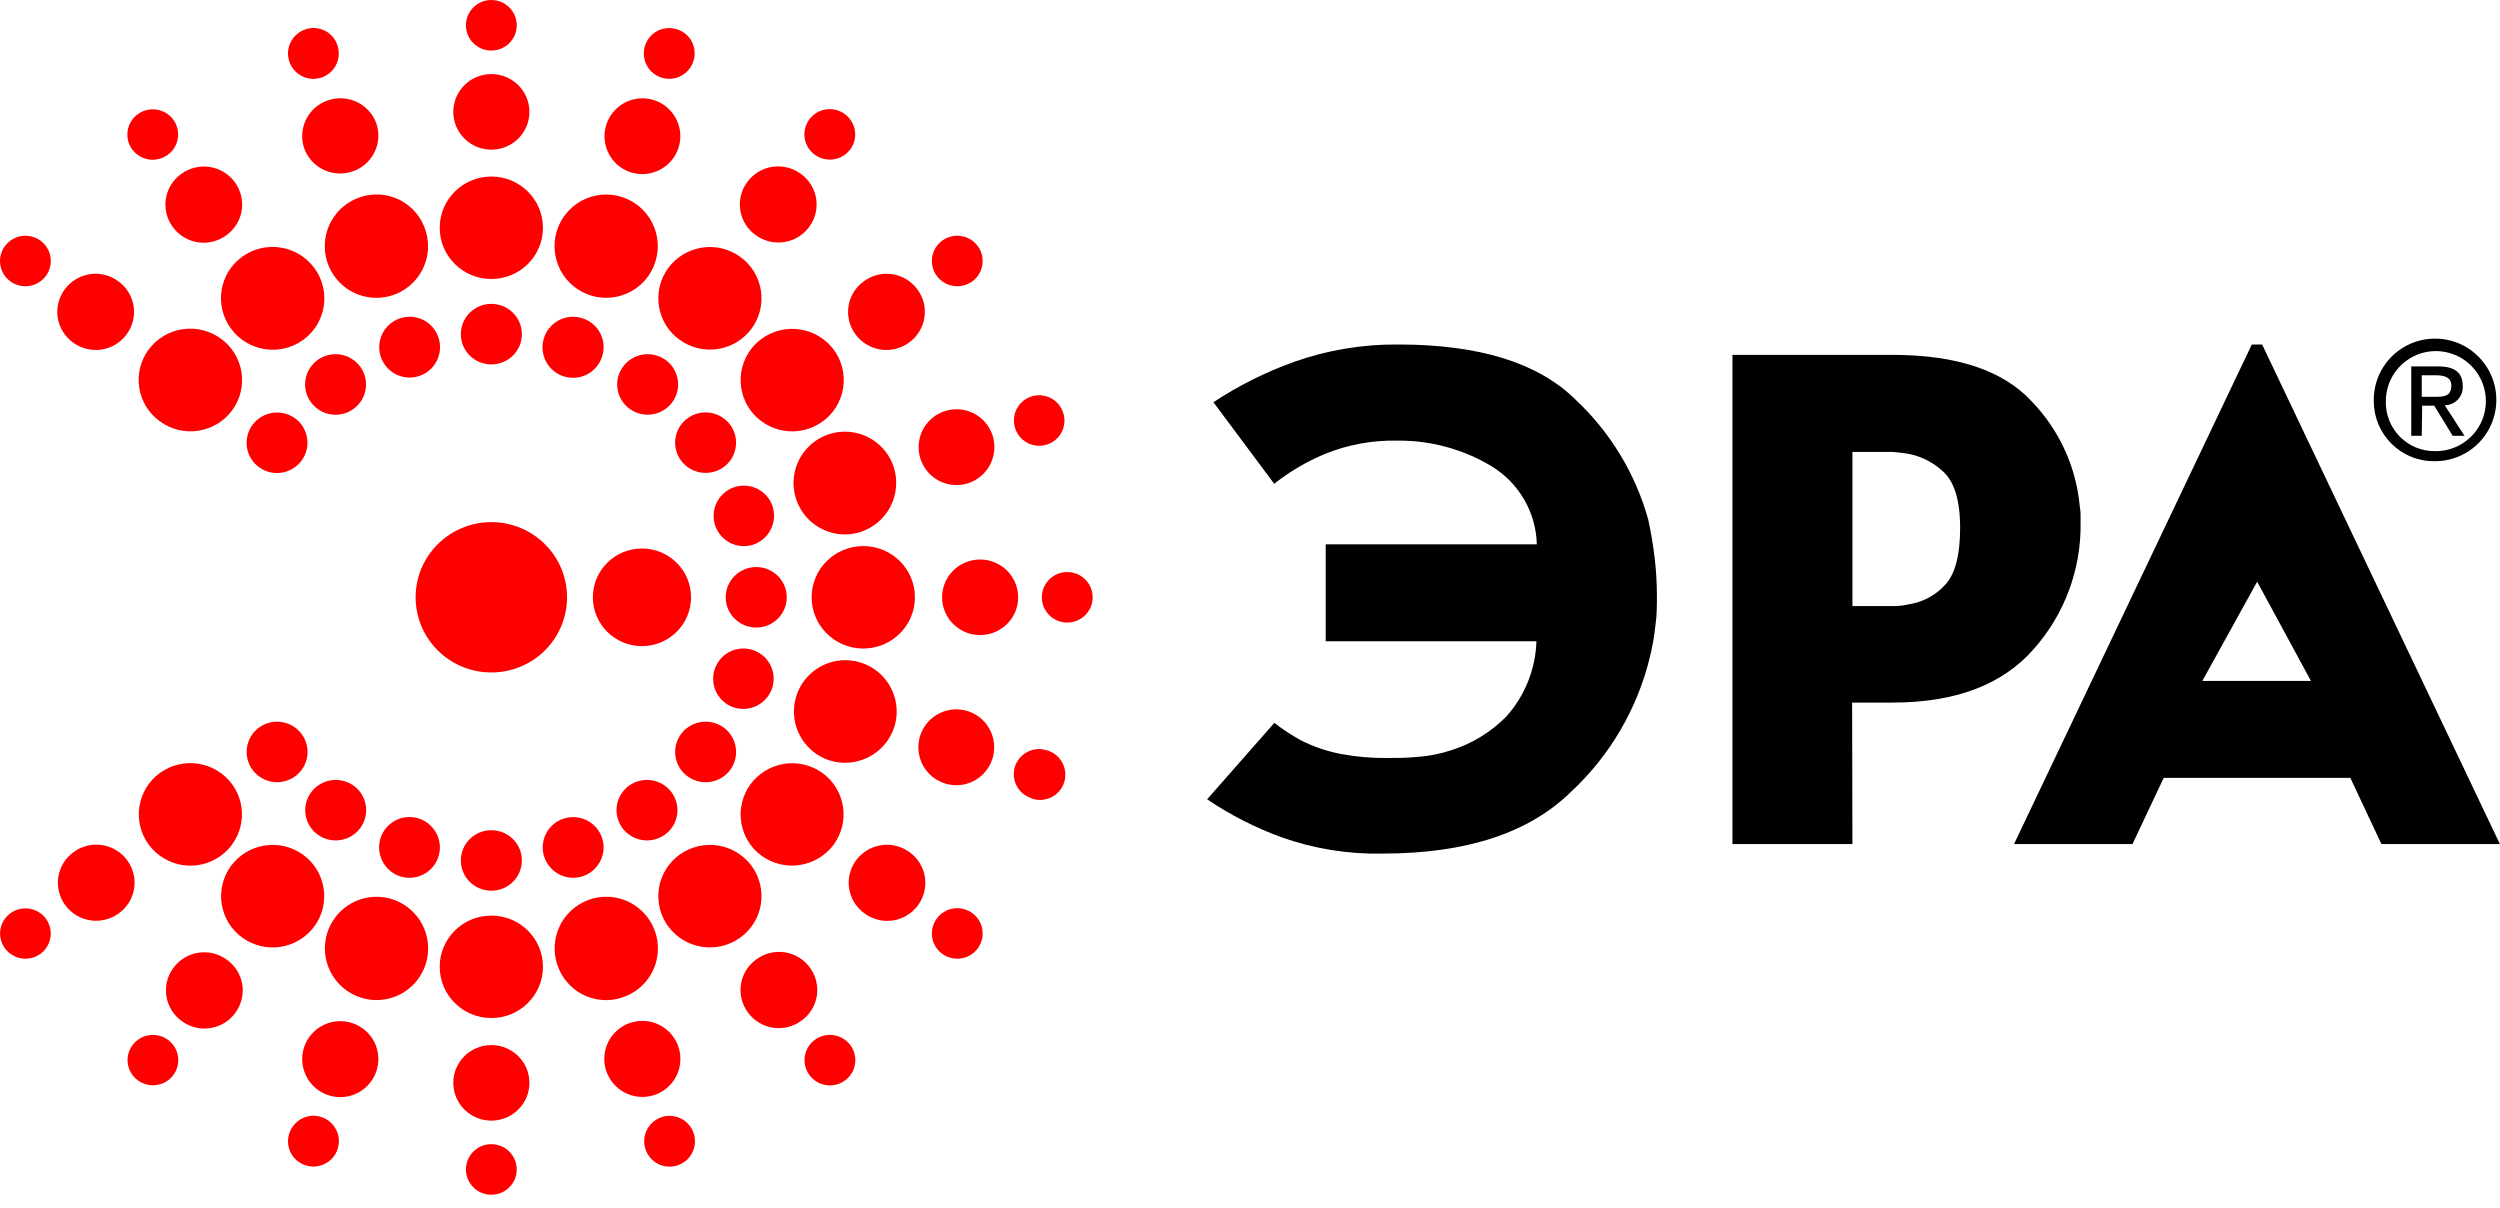 <svg width="60" height="29" viewBox="0 0 60 29" fill="none" xmlns="http://www.w3.org/2000/svg">
<path d="M31.817 13.064H36.884C36.874 12.684 36.769 12.313 36.577 11.984C36.386 11.656 36.115 11.381 35.79 11.185C35.108 10.777 34.325 10.566 33.531 10.575C32.934 10.563 32.341 10.673 31.788 10.898C31.355 11.08 30.949 11.32 30.581 11.611L29.122 9.653C29.727 9.254 30.377 8.929 31.058 8.684C31.863 8.4 32.71 8.259 33.563 8.268C35.499 8.268 36.913 8.706 37.803 9.582C38.641 10.363 39.247 11.36 39.556 12.463C39.624 12.775 39.677 13.089 39.714 13.406C39.748 13.701 39.765 13.999 39.766 14.296C39.766 14.532 39.766 14.768 39.73 15.01C39.705 15.257 39.663 15.501 39.604 15.742C39.307 16.994 38.645 18.129 37.703 19.005C36.696 19.992 35.19 20.486 33.185 20.486C32.363 20.504 31.544 20.373 30.768 20.099C30.134 19.868 29.53 19.561 28.971 19.183L30.584 17.349C30.691 17.433 30.8 17.508 30.907 17.579C31.013 17.65 31.126 17.714 31.23 17.772C31.53 17.922 31.849 18.031 32.178 18.095C32.551 18.164 32.929 18.197 33.308 18.192C33.511 18.192 33.747 18.192 34.018 18.166C34.303 18.146 34.583 18.089 34.854 17.998C35.341 17.84 35.783 17.567 36.145 17.204C36.595 16.705 36.854 16.062 36.874 15.39H31.817V13.064Z" fill="black"/>
<path d="M44.458 20.257H41.579V8.517H45.419C46.971 8.517 48.091 8.895 48.779 9.653C49.432 10.336 49.833 11.222 49.915 12.163C49.928 12.224 49.934 12.285 49.934 12.347V12.531C49.955 13.649 49.555 14.734 48.815 15.571C48.066 16.432 46.934 16.862 45.419 16.862H44.451L44.458 20.257ZM45.206 14.545H45.51C45.619 14.54 45.727 14.524 45.833 14.5C46.153 14.447 46.447 14.289 46.669 14.051C46.918 13.8 47.043 13.338 47.043 12.667C47.043 11.995 46.899 11.538 46.61 11.295C46.349 11.058 46.019 10.91 45.668 10.872L45.429 10.847H45.206H44.458V14.545H45.206Z" fill="black"/>
<path d="M51.18 20.257H48.337L54.043 8.268H54.291L59.997 20.257H57.154L56.408 18.669H51.929L51.18 20.257ZM55.463 16.343L54.172 13.961L52.855 16.343H55.463Z" fill="black"/>
<path d="M56.97 9.624C56.965 9.332 57.046 9.045 57.205 8.799C57.363 8.554 57.591 8.361 57.859 8.246C58.127 8.131 58.424 8.098 58.711 8.151C58.998 8.205 59.263 8.342 59.471 8.547C59.68 8.751 59.823 9.013 59.882 9.299C59.941 9.585 59.914 9.882 59.804 10.152C59.694 10.423 59.506 10.655 59.264 10.818C59.022 10.981 58.736 11.069 58.444 11.069C58.252 11.073 58.061 11.039 57.882 10.968C57.703 10.897 57.541 10.791 57.403 10.656C57.266 10.522 57.157 10.361 57.082 10.184C57.008 10.006 56.97 9.816 56.97 9.624ZM58.444 10.827C58.682 10.831 58.916 10.763 59.115 10.633C59.315 10.503 59.471 10.317 59.565 10.098C59.658 9.879 59.684 9.638 59.64 9.404C59.596 9.17 59.483 8.955 59.316 8.785C59.15 8.615 58.936 8.499 58.703 8.451C58.47 8.403 58.228 8.425 58.007 8.515C57.787 8.605 57.598 8.758 57.465 8.956C57.332 9.153 57.261 9.386 57.26 9.624C57.255 9.781 57.282 9.938 57.34 10.085C57.398 10.232 57.484 10.366 57.595 10.479C57.706 10.591 57.838 10.68 57.984 10.74C58.13 10.8 58.287 10.829 58.444 10.827ZM58.122 10.459H57.87V8.794H58.516C58.912 8.794 59.106 8.939 59.106 9.269C59.109 9.327 59.1 9.386 59.08 9.441C59.06 9.497 59.028 9.547 58.988 9.59C58.947 9.633 58.899 9.667 58.845 9.691C58.791 9.714 58.733 9.726 58.674 9.727L59.148 10.459H58.864L58.422 9.736H58.132L58.122 10.459ZM58.425 9.523C58.641 9.523 58.832 9.523 58.832 9.252C58.832 9.046 58.645 9.007 58.467 9.007H58.122V9.523H58.425Z" fill="black"/>
<path d="M11.792 16.139C12.796 16.139 13.609 15.332 13.609 14.335C13.609 13.339 12.796 12.531 11.792 12.531C10.789 12.531 9.975 13.339 9.975 14.335C9.975 15.332 10.789 16.139 11.792 16.139Z" fill="#FF0000"/>
<path d="M15.407 15.507C16.057 15.507 16.585 14.982 16.585 14.335C16.585 13.688 16.057 13.164 15.407 13.164C14.756 13.164 14.229 13.688 14.229 14.335C14.229 14.982 14.756 15.507 15.407 15.507Z" fill="#FF0000"/>
<path d="M11.792 1.213C12.129 1.213 12.402 0.942 12.402 0.607C12.402 0.272 12.129 0 11.792 0C11.455 0 11.182 0.272 11.182 0.607C11.182 0.942 11.455 1.213 11.792 1.213Z" fill="#FF0000"/>
<path d="M11.792 3.592C12.297 3.592 12.706 3.186 12.706 2.685C12.706 2.184 12.297 1.778 11.792 1.778C11.288 1.778 10.879 2.184 10.879 2.685C10.879 3.186 11.288 3.592 11.792 3.592Z" fill="#FF0000"/>
<path d="M11.792 6.696C12.477 6.696 13.031 6.146 13.031 5.467C13.031 4.788 12.477 4.237 11.792 4.237C11.108 4.237 10.553 4.788 10.553 5.467C10.553 6.146 11.108 6.696 11.792 6.696Z" fill="#FF0000"/>
<path d="M11.792 8.746C12.197 8.746 12.525 8.421 12.525 8.02C12.525 7.619 12.197 7.293 11.792 7.293C11.388 7.293 11.06 7.619 11.06 8.02C11.06 8.421 11.388 8.746 11.792 8.746Z" fill="#FF0000"/>
<path d="M11.792 28.674C12.129 28.674 12.402 28.402 12.402 28.067C12.402 27.732 12.129 27.46 11.792 27.46C11.455 27.46 11.182 27.732 11.182 28.067C11.182 28.402 11.455 28.674 11.792 28.674Z" fill="#FF0000"/>
<path d="M11.792 26.895C12.297 26.895 12.706 26.489 12.706 25.989C12.706 25.488 12.297 25.082 11.792 25.082C11.288 25.082 10.879 25.488 10.879 25.989C10.879 26.489 11.288 26.895 11.792 26.895Z" fill="#FF0000"/>
<path d="M11.792 24.433C12.477 24.433 13.031 23.883 13.031 23.203C13.031 22.524 12.477 21.974 11.792 21.974C11.108 21.974 10.553 22.524 10.553 23.203C10.553 23.883 11.108 24.433 11.792 24.433Z" fill="#FF0000"/>
<path d="M11.792 21.377C12.197 21.377 12.525 21.052 12.525 20.651C12.525 20.25 12.197 19.925 11.792 19.925C11.388 19.925 11.06 20.25 11.06 20.651C11.06 21.052 11.388 21.377 11.792 21.377Z" fill="#FF0000"/>
<path d="M8.1 1.091C8.138 1.205 8.142 1.329 8.11 1.445C8.078 1.562 8.012 1.666 7.92 1.745C7.829 1.824 7.716 1.874 7.596 1.889C7.476 1.903 7.355 1.882 7.247 1.828C7.139 1.774 7.05 1.688 6.99 1.583C6.931 1.478 6.904 1.358 6.913 1.237C6.922 1.117 6.967 1.002 7.042 0.907C7.116 0.812 7.217 0.741 7.332 0.704C7.408 0.678 7.488 0.668 7.568 0.673C7.648 0.679 7.726 0.7 7.797 0.736C7.869 0.772 7.932 0.822 7.984 0.883C8.036 0.944 8.076 1.015 8.1 1.091Z" fill="#FF0000"/>
<path d="M9.036 2.972C9.073 3.086 9.088 3.206 9.078 3.325C9.069 3.445 9.036 3.561 8.981 3.667C8.926 3.774 8.851 3.869 8.76 3.946C8.669 4.023 8.563 4.082 8.449 4.118C8.221 4.193 7.972 4.176 7.757 4.07C7.541 3.963 7.376 3.777 7.297 3.55C7.26 3.436 7.245 3.316 7.255 3.197C7.264 3.078 7.297 2.961 7.352 2.855C7.406 2.748 7.482 2.654 7.573 2.576C7.664 2.499 7.77 2.441 7.884 2.404C8.112 2.329 8.361 2.346 8.576 2.453C8.792 2.559 8.957 2.745 9.036 2.972Z" fill="#FF0000"/>
<path d="M10.211 5.522C10.287 5.755 10.293 6.005 10.228 6.241C10.162 6.478 10.027 6.689 9.841 6.849C9.656 7.009 9.426 7.11 9.183 7.139C8.94 7.169 8.693 7.125 8.474 7.015C8.255 6.904 8.074 6.731 7.954 6.517C7.834 6.303 7.779 6.059 7.798 5.814C7.817 5.57 7.908 5.336 8.059 5.144C8.211 4.951 8.416 4.807 8.649 4.731C8.803 4.679 8.966 4.659 9.129 4.67C9.291 4.682 9.45 4.726 9.595 4.8C9.741 4.873 9.87 4.975 9.975 5.099C10.081 5.223 10.161 5.367 10.211 5.522Z" fill="#FF0000"/>
<path d="M10.524 8.104C10.569 8.241 10.573 8.388 10.534 8.527C10.495 8.666 10.416 8.791 10.307 8.885C10.198 8.979 10.063 9.038 9.92 9.056C9.776 9.073 9.631 9.048 9.502 8.983C9.373 8.918 9.267 8.816 9.196 8.69C9.125 8.565 9.093 8.421 9.104 8.277C9.115 8.133 9.168 7.995 9.257 7.882C9.346 7.768 9.467 7.684 9.604 7.639C9.695 7.609 9.791 7.597 9.887 7.604C9.982 7.611 10.075 7.637 10.161 7.68C10.246 7.723 10.322 7.783 10.385 7.855C10.447 7.928 10.494 8.012 10.524 8.104Z" fill="#FF0000"/>
<path d="M15.491 27.58C15.453 27.465 15.45 27.342 15.483 27.225C15.515 27.109 15.582 27.005 15.674 26.927C15.765 26.848 15.878 26.799 15.998 26.784C16.118 26.77 16.239 26.792 16.347 26.846C16.454 26.901 16.543 26.986 16.602 27.092C16.661 27.197 16.688 27.317 16.678 27.438C16.669 27.558 16.624 27.673 16.549 27.767C16.475 27.862 16.373 27.933 16.259 27.97C16.105 28.02 15.938 28.007 15.794 27.934C15.65 27.86 15.541 27.733 15.491 27.58Z" fill="#FF0000"/>
<path d="M14.548 25.698C14.492 25.526 14.488 25.342 14.537 25.168C14.585 24.994 14.685 24.838 14.822 24.721C14.959 24.603 15.128 24.529 15.307 24.508C15.486 24.486 15.668 24.518 15.829 24.6C15.99 24.681 16.124 24.809 16.212 24.966C16.301 25.124 16.341 25.304 16.327 25.484C16.313 25.664 16.246 25.836 16.135 25.978C16.023 26.12 15.872 26.226 15.7 26.282C15.47 26.357 15.22 26.337 15.004 26.228C14.788 26.118 14.624 25.928 14.548 25.698Z" fill="#FF0000"/>
<path d="M13.373 23.149C13.297 22.916 13.291 22.665 13.357 22.429C13.422 22.193 13.557 21.981 13.743 21.822C13.929 21.662 14.158 21.561 14.401 21.531C14.645 21.502 14.892 21.545 15.11 21.656C15.329 21.766 15.51 21.94 15.63 22.153C15.751 22.367 15.805 22.611 15.786 22.856C15.768 23.101 15.677 23.334 15.525 23.527C15.374 23.72 15.168 23.863 14.935 23.939C14.781 23.991 14.618 24.012 14.455 24C14.293 23.988 14.134 23.944 13.989 23.871C13.844 23.797 13.715 23.695 13.609 23.571C13.503 23.448 13.423 23.304 13.373 23.149Z" fill="#FF0000"/>
<path d="M13.06 20.564C13.031 20.473 13.019 20.377 13.027 20.282C13.034 20.186 13.061 20.093 13.104 20.008C13.148 19.923 13.207 19.847 13.28 19.785C13.353 19.723 13.437 19.676 13.528 19.647C13.712 19.587 13.913 19.602 14.086 19.689C14.259 19.776 14.39 19.928 14.451 20.112C14.511 20.296 14.495 20.497 14.406 20.669C14.318 20.842 14.165 20.972 13.98 21.032C13.796 21.091 13.595 21.075 13.423 20.986C13.25 20.898 13.12 20.745 13.06 20.56V20.564Z" fill="#FF0000"/>
<path d="M4.16 2.872C4.207 2.937 4.24 3.01 4.259 3.087C4.278 3.164 4.281 3.245 4.268 3.323C4.255 3.402 4.227 3.477 4.186 3.545C4.144 3.613 4.089 3.671 4.024 3.718C3.893 3.812 3.731 3.851 3.571 3.827C3.412 3.802 3.268 3.715 3.172 3.585C3.125 3.521 3.092 3.448 3.073 3.371C3.055 3.293 3.052 3.213 3.064 3.134C3.077 3.056 3.105 2.981 3.147 2.913C3.188 2.845 3.243 2.786 3.308 2.74C3.439 2.645 3.602 2.606 3.761 2.631C3.921 2.656 4.064 2.742 4.16 2.872Z" fill="#FF0000"/>
<path d="M5.638 4.376C5.708 4.472 5.759 4.582 5.787 4.698C5.815 4.814 5.82 4.935 5.801 5.053C5.782 5.171 5.74 5.284 5.677 5.385C5.614 5.487 5.532 5.575 5.435 5.644C5.337 5.717 5.226 5.769 5.108 5.799C4.99 5.828 4.867 5.833 4.747 5.815C4.627 5.796 4.512 5.754 4.408 5.69C4.305 5.627 4.215 5.543 4.144 5.444C4.073 5.348 4.022 5.238 3.995 5.122C3.967 5.006 3.962 4.886 3.981 4.768C4 4.65 4.042 4.537 4.105 4.435C4.168 4.334 4.25 4.246 4.347 4.176C4.445 4.104 4.556 4.052 4.674 4.023C4.792 3.994 4.914 3.988 5.034 4.007C5.154 4.026 5.269 4.068 5.373 4.131C5.477 4.195 5.567 4.278 5.638 4.376Z" fill="#FF0000"/>
<path d="M7.548 6.438C7.644 6.569 7.713 6.717 7.751 6.875C7.789 7.032 7.795 7.196 7.77 7.355C7.744 7.515 7.687 7.669 7.602 7.806C7.517 7.944 7.406 8.064 7.274 8.158C7.008 8.351 6.677 8.43 6.353 8.379C6.029 8.328 5.738 8.152 5.544 7.887C5.448 7.757 5.378 7.609 5.339 7.452C5.3 7.294 5.292 7.131 5.317 6.97C5.342 6.81 5.398 6.656 5.482 6.518C5.567 6.379 5.678 6.259 5.809 6.164C6.076 5.97 6.409 5.89 6.735 5.941C7.062 5.992 7.354 6.171 7.548 6.438Z" fill="#FF0000"/>
<path d="M8.646 8.801C8.702 8.878 8.742 8.965 8.765 9.058C8.787 9.15 8.791 9.247 8.776 9.341C8.761 9.435 8.727 9.525 8.677 9.607C8.627 9.688 8.562 9.758 8.484 9.814C8.327 9.928 8.131 9.975 7.939 9.945C7.748 9.915 7.576 9.81 7.461 9.653C7.405 9.576 7.364 9.488 7.342 9.395C7.32 9.303 7.316 9.206 7.331 9.112C7.346 9.018 7.379 8.928 7.43 8.847C7.48 8.765 7.545 8.695 7.623 8.639C7.78 8.526 7.976 8.479 8.167 8.509C8.359 8.54 8.531 8.644 8.646 8.801Z" fill="#FF0000"/>
<path d="M19.424 25.798C19.378 25.734 19.344 25.661 19.325 25.584C19.307 25.506 19.304 25.426 19.316 25.347C19.329 25.269 19.357 25.193 19.399 25.126C19.441 25.058 19.495 24.999 19.56 24.953C19.691 24.858 19.854 24.82 20.014 24.845C20.173 24.871 20.317 24.958 20.412 25.088C20.459 25.152 20.493 25.226 20.511 25.303C20.53 25.38 20.533 25.461 20.52 25.539C20.508 25.618 20.48 25.693 20.438 25.761C20.396 25.828 20.341 25.887 20.276 25.934C20.212 25.981 20.138 26.015 20.06 26.033C19.982 26.052 19.901 26.055 19.822 26.042C19.743 26.03 19.667 26.002 19.599 25.96C19.531 25.918 19.471 25.863 19.424 25.798Z" fill="#FF0000"/>
<path d="M17.946 24.294C17.876 24.198 17.825 24.088 17.797 23.972C17.769 23.856 17.765 23.736 17.784 23.618C17.802 23.5 17.845 23.387 17.907 23.285C17.97 23.184 18.053 23.096 18.15 23.026C18.247 22.953 18.358 22.901 18.476 22.872C18.594 22.843 18.717 22.837 18.837 22.856C18.957 22.874 19.072 22.917 19.176 22.98C19.28 23.044 19.37 23.127 19.441 23.226C19.511 23.323 19.562 23.432 19.59 23.548C19.618 23.664 19.622 23.785 19.604 23.903C19.585 24.021 19.543 24.134 19.48 24.235C19.417 24.337 19.334 24.425 19.237 24.494C19.14 24.567 19.029 24.619 18.911 24.649C18.793 24.678 18.67 24.683 18.55 24.665C18.43 24.646 18.315 24.604 18.211 24.54C18.107 24.477 18.017 24.393 17.946 24.294Z" fill="#FF0000"/>
<path d="M16.036 22.232C15.94 22.101 15.871 21.953 15.834 21.796C15.796 21.638 15.789 21.475 15.815 21.315C15.84 21.155 15.897 21.002 15.982 20.864C16.067 20.726 16.179 20.607 16.31 20.512C16.576 20.321 16.907 20.242 17.231 20.292C17.555 20.343 17.845 20.52 18.04 20.783C18.136 20.914 18.204 21.062 18.242 21.22C18.28 21.377 18.287 21.54 18.261 21.7C18.236 21.86 18.179 22.014 18.094 22.151C18.009 22.289 17.897 22.409 17.766 22.503C17.5 22.695 17.169 22.774 16.845 22.723C16.521 22.672 16.231 22.496 16.036 22.232Z" fill="#FF0000"/>
<path d="M14.935 19.87C14.879 19.793 14.839 19.705 14.816 19.613C14.794 19.52 14.79 19.424 14.805 19.33C14.82 19.235 14.854 19.145 14.904 19.064C14.954 18.983 15.019 18.912 15.097 18.857C15.254 18.743 15.45 18.697 15.642 18.727C15.833 18.757 16.005 18.862 16.12 19.018C16.176 19.095 16.217 19.182 16.239 19.275C16.261 19.368 16.265 19.464 16.25 19.558C16.235 19.652 16.202 19.743 16.152 19.824C16.102 19.905 16.036 19.976 15.959 20.031C15.801 20.145 15.605 20.191 15.414 20.161C15.222 20.131 15.05 20.026 14.935 19.87Z" fill="#FF0000"/>
<path d="M0.968 5.773C1.033 5.82 1.088 5.879 1.129 5.946C1.171 6.014 1.199 6.089 1.212 6.168C1.224 6.247 1.221 6.327 1.203 6.404C1.184 6.482 1.151 6.555 1.104 6.619C1.008 6.749 0.865 6.837 0.706 6.862C0.546 6.887 0.383 6.849 0.252 6.755C0.187 6.708 0.132 6.649 0.09 6.582C0.049 6.514 0.021 6.439 0.008 6.36C-0.005 6.281 -0.002 6.201 0.017 6.124C0.036 6.046 0.069 5.973 0.116 5.909C0.212 5.779 0.355 5.691 0.514 5.666C0.674 5.641 0.837 5.679 0.968 5.773Z" fill="#FF0000"/>
<path d="M2.84 6.751C2.937 6.821 3.019 6.909 3.082 7.01C3.145 7.112 3.187 7.225 3.206 7.343C3.225 7.461 3.22 7.581 3.192 7.698C3.164 7.814 3.114 7.923 3.043 8.02C2.972 8.118 2.882 8.201 2.778 8.264C2.675 8.328 2.56 8.37 2.439 8.389C2.319 8.407 2.197 8.402 2.079 8.373C1.961 8.344 1.85 8.292 1.752 8.22C1.655 8.15 1.573 8.062 1.51 7.96C1.447 7.859 1.405 7.746 1.386 7.628C1.367 7.51 1.372 7.389 1.4 7.273C1.428 7.157 1.479 7.048 1.549 6.951C1.62 6.853 1.71 6.769 1.814 6.706C1.917 6.642 2.032 6.6 2.153 6.581C2.273 6.562 2.395 6.568 2.513 6.597C2.631 6.626 2.742 6.679 2.84 6.751Z" fill="#FF0000"/>
<path d="M5.299 8.126C5.431 8.221 5.542 8.34 5.627 8.478C5.712 8.616 5.769 8.769 5.795 8.929C5.82 9.089 5.814 9.252 5.776 9.41C5.738 9.567 5.669 9.715 5.573 9.846C5.379 10.11 5.088 10.286 4.764 10.337C4.44 10.388 4.11 10.309 3.844 10.117C3.711 10.023 3.598 9.903 3.512 9.765C3.426 9.627 3.369 9.473 3.343 9.312C3.317 9.151 3.324 8.987 3.362 8.829C3.4 8.671 3.47 8.522 3.566 8.391C3.762 8.127 4.054 7.951 4.378 7.902C4.703 7.852 5.034 7.933 5.299 8.126Z" fill="#FF0000"/>
<path d="M7.077 10.037C7.155 10.092 7.221 10.163 7.271 10.244C7.322 10.326 7.355 10.417 7.37 10.511C7.386 10.606 7.382 10.702 7.359 10.795C7.336 10.888 7.295 10.976 7.239 11.053C7.124 11.209 6.953 11.314 6.762 11.344C6.571 11.374 6.376 11.328 6.219 11.214C6.141 11.159 6.076 11.088 6.026 11.007C5.976 10.926 5.942 10.836 5.927 10.741C5.912 10.647 5.916 10.551 5.938 10.458C5.961 10.366 6.001 10.278 6.057 10.201C6.172 10.045 6.343 9.941 6.534 9.91C6.724 9.879 6.92 9.925 7.077 10.037Z" fill="#FF0000"/>
<path d="M22.616 22.894C22.552 22.847 22.497 22.788 22.455 22.721C22.413 22.653 22.385 22.578 22.372 22.499C22.36 22.421 22.363 22.34 22.381 22.263C22.4 22.186 22.434 22.113 22.481 22.048C22.528 21.983 22.587 21.928 22.655 21.887C22.724 21.845 22.799 21.817 22.878 21.804C22.958 21.791 23.038 21.794 23.116 21.813C23.194 21.832 23.268 21.866 23.333 21.913C23.397 21.959 23.452 22.018 23.494 22.086C23.536 22.153 23.564 22.229 23.576 22.307C23.589 22.386 23.586 22.466 23.567 22.544C23.549 22.621 23.515 22.694 23.468 22.758C23.373 22.889 23.23 22.976 23.07 23.001C22.91 23.026 22.747 22.988 22.616 22.894Z" fill="#FF0000"/>
<path d="M20.744 21.919C20.648 21.85 20.566 21.762 20.503 21.66C20.441 21.559 20.399 21.446 20.38 21.329C20.361 21.211 20.365 21.091 20.393 20.975C20.421 20.86 20.471 20.75 20.541 20.654C20.612 20.556 20.702 20.473 20.806 20.409C20.91 20.346 21.025 20.304 21.145 20.285C21.265 20.266 21.387 20.272 21.505 20.301C21.623 20.33 21.734 20.382 21.832 20.454C21.929 20.524 22.011 20.612 22.073 20.714C22.136 20.815 22.178 20.928 22.197 21.046C22.216 21.164 22.211 21.284 22.183 21.4C22.156 21.516 22.105 21.626 22.035 21.722C21.964 21.821 21.874 21.904 21.77 21.967C21.666 22.03 21.551 22.073 21.431 22.091C21.311 22.109 21.188 22.103 21.07 22.074C20.953 22.044 20.842 21.992 20.744 21.919Z" fill="#FF0000"/>
<path d="M18.285 20.544C18.154 20.45 18.042 20.33 17.957 20.192C17.872 20.055 17.815 19.901 17.79 19.741C17.764 19.581 17.771 19.418 17.809 19.261C17.847 19.103 17.915 18.955 18.011 18.824C18.205 18.56 18.496 18.383 18.82 18.332C19.144 18.282 19.475 18.361 19.741 18.553C19.871 18.648 19.982 18.768 20.066 18.906C20.15 19.043 20.206 19.197 20.231 19.356C20.256 19.515 20.249 19.678 20.211 19.835C20.173 19.992 20.104 20.14 20.009 20.27C19.814 20.532 19.525 20.708 19.203 20.759C18.881 20.811 18.551 20.733 18.285 20.544Z" fill="#FF0000"/>
<path d="M16.504 18.634C16.427 18.578 16.361 18.508 16.311 18.427C16.261 18.345 16.227 18.255 16.212 18.161C16.197 18.067 16.201 17.97 16.223 17.878C16.246 17.785 16.286 17.698 16.343 17.62C16.457 17.464 16.629 17.36 16.821 17.329C17.012 17.299 17.208 17.346 17.366 17.459C17.443 17.515 17.509 17.586 17.559 17.667C17.609 17.749 17.642 17.839 17.657 17.934C17.672 18.028 17.669 18.125 17.646 18.218C17.624 18.311 17.583 18.398 17.527 18.476C17.412 18.631 17.239 18.735 17.048 18.765C16.856 18.795 16.661 18.747 16.504 18.634Z" fill="#FF0000"/>
<path d="M24.749 19.153C24.597 19.105 24.47 18.997 24.397 18.855C24.324 18.713 24.31 18.547 24.359 18.395C24.41 18.242 24.519 18.116 24.663 18.043C24.807 17.97 24.974 17.958 25.127 18.008C25.206 18.03 25.279 18.068 25.343 18.119C25.406 18.171 25.459 18.234 25.497 18.306C25.536 18.379 25.559 18.458 25.566 18.539C25.573 18.621 25.564 18.703 25.538 18.78C25.513 18.858 25.472 18.93 25.418 18.991C25.364 19.053 25.298 19.103 25.225 19.138C25.151 19.174 25.071 19.194 24.989 19.198C24.907 19.201 24.826 19.189 24.749 19.16V19.153Z" fill="#FF0000"/>
<path d="M22.665 18.798C22.494 18.742 22.344 18.636 22.233 18.494C22.123 18.353 22.057 18.182 22.043 18.002C22.03 17.823 22.07 17.644 22.158 17.488C22.246 17.331 22.379 17.204 22.539 17.123C22.7 17.041 22.88 17.009 23.059 17.031C23.237 17.052 23.405 17.126 23.542 17.243C23.678 17.359 23.777 17.514 23.826 17.687C23.875 17.86 23.872 18.043 23.817 18.214C23.78 18.329 23.721 18.435 23.643 18.526C23.565 18.618 23.47 18.693 23.363 18.747C23.256 18.802 23.139 18.834 23.019 18.843C22.899 18.852 22.779 18.837 22.665 18.798Z" fill="#FF0000"/>
<path d="M19.899 18.247C19.668 18.17 19.465 18.026 19.315 17.834C19.166 17.642 19.076 17.41 19.058 17.168C19.04 16.925 19.095 16.682 19.214 16.47C19.334 16.259 19.514 16.087 19.731 15.977C19.948 15.867 20.193 15.824 20.435 15.853C20.676 15.882 20.904 15.982 21.089 16.14C21.274 16.298 21.408 16.507 21.474 16.741C21.54 16.976 21.536 17.224 21.461 17.456C21.358 17.767 21.135 18.025 20.843 18.173C20.55 18.321 20.211 18.348 19.899 18.247Z" fill="#FF0000"/>
<path d="M17.611 16.978C17.475 16.933 17.356 16.848 17.268 16.735C17.18 16.622 17.128 16.485 17.118 16.343C17.107 16.2 17.139 16.057 17.21 15.933C17.28 15.808 17.386 15.707 17.514 15.642C17.641 15.578 17.785 15.552 17.927 15.569C18.07 15.586 18.203 15.644 18.312 15.737C18.422 15.83 18.501 15.953 18.54 16.09C18.579 16.228 18.577 16.374 18.534 16.51C18.473 16.695 18.342 16.847 18.169 16.935C17.996 17.023 17.795 17.038 17.611 16.978Z" fill="#FF0000"/>
<path d="M25.614 14.942C25.951 14.942 26.224 14.67 26.224 14.335C26.224 14 25.951 13.729 25.614 13.729C25.277 13.729 25.004 14 25.004 14.335C25.004 14.67 25.277 14.942 25.614 14.942Z" fill="#FF0000"/>
<path d="M23.523 15.242C24.027 15.242 24.436 14.836 24.436 14.335C24.436 13.834 24.027 13.428 23.523 13.428C23.019 13.428 22.61 13.834 22.61 14.335C22.61 14.836 23.019 15.242 23.523 15.242Z" fill="#FF0000"/>
<path d="M20.719 15.565C21.403 15.565 21.958 15.014 21.958 14.335C21.958 13.656 21.403 13.106 20.719 13.106C20.034 13.106 19.479 13.656 19.479 14.335C19.479 15.014 20.034 15.565 20.719 15.565Z" fill="#FF0000"/>
<path d="M18.15 15.061C18.554 15.061 18.882 14.736 18.882 14.335C18.882 13.934 18.554 13.609 18.15 13.609C17.745 13.609 17.417 13.934 17.417 14.335C17.417 14.736 17.745 15.061 18.15 15.061Z" fill="#FF0000"/>
<path d="M25.127 10.669C25.013 10.706 24.89 10.709 24.774 10.676C24.659 10.643 24.555 10.577 24.478 10.486C24.4 10.394 24.351 10.281 24.337 10.162C24.323 10.043 24.345 9.922 24.4 9.815C24.454 9.708 24.54 9.62 24.645 9.562C24.75 9.503 24.87 9.478 24.989 9.487C25.109 9.497 25.223 9.542 25.317 9.617C25.411 9.692 25.481 9.793 25.517 9.907C25.542 9.983 25.551 10.063 25.545 10.142C25.539 10.221 25.517 10.299 25.481 10.37C25.444 10.44 25.394 10.503 25.334 10.555C25.273 10.606 25.203 10.645 25.127 10.669Z" fill="#FF0000"/>
<path d="M23.236 11.598C23.064 11.654 22.881 11.657 22.708 11.607C22.535 11.558 22.38 11.459 22.263 11.321C22.147 11.184 22.074 11.016 22.053 10.837C22.032 10.658 22.065 10.477 22.147 10.317C22.229 10.157 22.357 10.025 22.514 9.937C22.672 9.85 22.851 9.811 23.03 9.825C23.21 9.84 23.381 9.907 23.522 10.019C23.663 10.13 23.768 10.282 23.823 10.453C23.895 10.683 23.874 10.932 23.765 11.146C23.655 11.361 23.465 11.523 23.236 11.598Z" fill="#FF0000"/>
<path d="M20.654 12.767C20.422 12.841 20.173 12.845 19.939 12.778C19.704 12.711 19.495 12.576 19.337 12.39C19.18 12.204 19.081 11.976 19.053 11.733C19.025 11.491 19.07 11.246 19.181 11.03C19.293 10.813 19.466 10.634 19.679 10.515C19.892 10.397 20.135 10.344 20.378 10.364C20.621 10.384 20.852 10.475 21.044 10.627C21.235 10.778 21.376 10.982 21.451 11.214C21.55 11.526 21.521 11.864 21.372 12.155C21.223 12.445 20.965 12.665 20.654 12.767Z" fill="#FF0000"/>
<path d="M18.072 13.073C17.936 13.117 17.789 13.119 17.651 13.079C17.514 13.039 17.391 12.959 17.298 12.85C17.206 12.74 17.148 12.606 17.131 12.463C17.115 12.321 17.142 12.177 17.207 12.049C17.273 11.922 17.375 11.816 17.5 11.747C17.625 11.677 17.768 11.646 17.911 11.657C18.054 11.669 18.19 11.723 18.303 11.811C18.416 11.9 18.499 12.021 18.544 12.157C18.602 12.341 18.584 12.54 18.496 12.712C18.408 12.884 18.256 13.014 18.072 13.073Z" fill="#FF0000"/>
<path d="M0.252 21.916C0.383 21.822 0.546 21.783 0.706 21.808C0.865 21.834 1.008 21.921 1.104 22.051C1.197 22.181 1.236 22.343 1.21 22.501C1.185 22.659 1.098 22.8 0.968 22.894C0.837 22.988 0.674 23.026 0.514 23.001C0.355 22.976 0.212 22.888 0.116 22.758C0.023 22.628 -0.016 22.467 0.01 22.309C0.035 22.151 0.122 22.01 0.252 21.916Z" fill="#FF0000"/>
<path d="M1.765 20.451C1.863 20.379 1.974 20.326 2.092 20.297C2.21 20.268 2.332 20.263 2.452 20.282C2.572 20.3 2.688 20.343 2.791 20.406C2.895 20.469 2.985 20.552 3.056 20.651C3.127 20.747 3.177 20.857 3.205 20.973C3.233 21.089 3.238 21.209 3.219 21.327C3.2 21.445 3.158 21.558 3.095 21.66C3.032 21.762 2.95 21.85 2.853 21.919C2.755 21.991 2.644 22.043 2.526 22.072C2.408 22.101 2.286 22.107 2.166 22.088C2.046 22.069 1.931 22.027 1.827 21.964C1.723 21.901 1.633 21.817 1.562 21.719C1.492 21.622 1.441 21.513 1.414 21.397C1.386 21.281 1.381 21.16 1.4 21.043C1.419 20.925 1.461 20.812 1.524 20.71C1.586 20.609 1.669 20.52 1.765 20.451Z" fill="#FF0000"/>
<path d="M3.84 18.55C4.106 18.358 4.437 18.279 4.761 18.33C5.085 18.381 5.375 18.557 5.57 18.821C5.666 18.952 5.735 19.1 5.773 19.257C5.811 19.415 5.817 19.578 5.791 19.738C5.766 19.898 5.709 20.051 5.624 20.189C5.539 20.327 5.427 20.447 5.296 20.541C5.03 20.733 4.698 20.812 4.374 20.761C4.05 20.709 3.76 20.532 3.566 20.267C3.471 20.136 3.403 19.988 3.365 19.831C3.327 19.674 3.321 19.511 3.346 19.351C3.372 19.192 3.429 19.039 3.513 18.901C3.598 18.764 3.709 18.644 3.84 18.55Z" fill="#FF0000"/>
<path d="M6.219 17.459C6.376 17.346 6.572 17.299 6.764 17.329C6.955 17.36 7.127 17.464 7.242 17.62C7.298 17.698 7.339 17.785 7.361 17.878C7.383 17.97 7.387 18.067 7.372 18.161C7.357 18.255 7.324 18.345 7.274 18.427C7.224 18.508 7.158 18.578 7.08 18.634C6.923 18.747 6.727 18.794 6.536 18.764C6.344 18.733 6.172 18.629 6.057 18.473C5.945 18.317 5.898 18.122 5.928 17.932C5.959 17.742 6.063 17.572 6.219 17.459Z" fill="#FF0000"/>
<path d="M23.333 6.755C23.201 6.849 23.038 6.887 22.879 6.862C22.719 6.837 22.576 6.749 22.481 6.619C22.434 6.555 22.4 6.482 22.381 6.404C22.363 6.327 22.36 6.247 22.372 6.168C22.385 6.089 22.413 6.014 22.455 5.946C22.497 5.879 22.552 5.82 22.616 5.773C22.681 5.726 22.755 5.693 22.832 5.674C22.91 5.655 22.991 5.652 23.07 5.665C23.149 5.677 23.225 5.705 23.294 5.747C23.362 5.789 23.421 5.844 23.468 5.909C23.515 5.973 23.549 6.046 23.567 6.124C23.586 6.201 23.589 6.281 23.576 6.36C23.564 6.439 23.536 6.514 23.494 6.582C23.452 6.649 23.397 6.708 23.333 6.755Z" fill="#FF0000"/>
<path d="M21.819 8.22C21.721 8.292 21.61 8.344 21.492 8.373C21.375 8.402 21.252 8.407 21.132 8.389C21.012 8.37 20.897 8.328 20.793 8.264C20.689 8.201 20.599 8.118 20.528 8.02C20.458 7.923 20.407 7.814 20.379 7.698C20.351 7.581 20.346 7.461 20.365 7.343C20.384 7.225 20.426 7.112 20.489 7.01C20.552 6.909 20.634 6.821 20.732 6.751C20.829 6.679 20.94 6.626 21.058 6.597C21.176 6.568 21.299 6.562 21.419 6.581C21.539 6.6 21.654 6.642 21.758 6.706C21.861 6.769 21.951 6.853 22.022 6.951C22.093 7.048 22.144 7.157 22.172 7.273C22.2 7.389 22.204 7.51 22.185 7.628C22.166 7.746 22.124 7.859 22.061 7.96C21.999 8.062 21.916 8.15 21.819 8.22Z" fill="#FF0000"/>
<path d="M19.741 10.117C19.475 10.309 19.144 10.389 18.82 10.338C18.496 10.287 18.205 10.111 18.011 9.846C17.915 9.715 17.847 9.567 17.809 9.41C17.771 9.252 17.764 9.089 17.79 8.929C17.815 8.769 17.872 8.616 17.957 8.478C18.042 8.34 18.154 8.221 18.285 8.126C18.55 7.936 18.879 7.857 19.201 7.907C19.523 7.956 19.813 8.13 20.009 8.391C20.106 8.521 20.176 8.67 20.215 8.828C20.254 8.985 20.261 9.149 20.236 9.31C20.211 9.471 20.154 9.625 20.07 9.763C19.984 9.902 19.873 10.022 19.741 10.117Z" fill="#FF0000"/>
<path d="M17.366 11.211C17.208 11.325 17.012 11.371 16.821 11.341C16.629 11.311 16.457 11.206 16.343 11.05C16.286 10.973 16.246 10.886 16.223 10.793C16.201 10.7 16.197 10.604 16.212 10.51C16.227 10.415 16.261 10.325 16.311 10.244C16.361 10.163 16.427 10.092 16.504 10.037C16.661 9.923 16.857 9.877 17.049 9.907C17.24 9.937 17.412 10.042 17.527 10.198C17.583 10.275 17.624 10.362 17.646 10.455C17.668 10.548 17.672 10.644 17.657 10.738C17.642 10.832 17.609 10.923 17.559 11.004C17.509 11.085 17.443 11.156 17.366 11.211Z" fill="#FF0000"/>
<path d="M3.176 25.088C3.271 24.958 3.414 24.871 3.574 24.845C3.733 24.82 3.896 24.858 4.028 24.953C4.092 24.999 4.147 25.058 4.189 25.126C4.231 25.193 4.259 25.269 4.271 25.347C4.284 25.426 4.281 25.506 4.262 25.584C4.244 25.661 4.21 25.734 4.163 25.798C4.067 25.928 3.924 26.015 3.764 26.039C3.605 26.064 3.442 26.025 3.311 25.93C3.181 25.837 3.094 25.695 3.069 25.537C3.044 25.38 3.082 25.218 3.176 25.088Z" fill="#FF0000"/>
<path d="M4.157 23.236C4.228 23.137 4.318 23.054 4.421 22.99C4.525 22.926 4.64 22.884 4.76 22.865C4.88 22.847 5.003 22.852 5.121 22.881C5.239 22.911 5.35 22.963 5.448 23.036C5.545 23.105 5.627 23.193 5.69 23.295C5.753 23.396 5.795 23.509 5.814 23.627C5.833 23.745 5.828 23.866 5.8 23.982C5.772 24.098 5.721 24.208 5.651 24.304C5.58 24.403 5.49 24.486 5.386 24.55C5.283 24.613 5.167 24.656 5.047 24.674C4.927 24.693 4.804 24.688 4.686 24.658C4.569 24.629 4.457 24.577 4.36 24.504C4.263 24.435 4.18 24.346 4.118 24.245C4.055 24.143 4.013 24.03 3.994 23.912C3.975 23.794 3.979 23.674 4.007 23.558C4.035 23.442 4.086 23.332 4.157 23.236Z" fill="#FF0000"/>
<path d="M5.541 20.786C5.735 20.521 6.025 20.344 6.349 20.293C6.673 20.241 7.005 20.32 7.271 20.512C7.402 20.607 7.514 20.726 7.599 20.864C7.684 21.002 7.741 21.155 7.766 21.315C7.792 21.475 7.786 21.638 7.748 21.796C7.71 21.953 7.641 22.102 7.545 22.232C7.351 22.497 7.06 22.673 6.736 22.724C6.412 22.775 6.081 22.695 5.815 22.503C5.684 22.409 5.573 22.289 5.488 22.152C5.404 22.014 5.347 21.861 5.321 21.702C5.296 21.542 5.302 21.379 5.34 21.222C5.378 21.065 5.446 20.917 5.541 20.786Z" fill="#FF0000"/>
<path d="M7.465 19.018C7.579 18.862 7.751 18.757 7.943 18.727C8.134 18.697 8.33 18.743 8.488 18.857C8.565 18.912 8.631 18.983 8.681 19.064C8.731 19.145 8.764 19.235 8.779 19.33C8.794 19.424 8.79 19.52 8.768 19.613C8.746 19.705 8.705 19.793 8.649 19.87C8.534 20.026 8.362 20.131 8.171 20.161C7.979 20.191 7.783 20.145 7.626 20.031C7.548 19.976 7.483 19.905 7.433 19.824C7.383 19.743 7.349 19.652 7.334 19.558C7.319 19.464 7.323 19.368 7.345 19.275C7.368 19.182 7.408 19.095 7.465 19.018Z" fill="#FF0000"/>
<path d="M20.409 3.582C20.313 3.712 20.169 3.799 20.01 3.823C19.851 3.848 19.688 3.809 19.557 3.715C19.492 3.668 19.437 3.609 19.395 3.542C19.354 3.474 19.326 3.399 19.313 3.32C19.3 3.241 19.304 3.161 19.322 3.084C19.341 3.006 19.374 2.933 19.421 2.869C19.517 2.739 19.66 2.651 19.82 2.626C19.98 2.602 20.143 2.641 20.273 2.737C20.338 2.783 20.393 2.842 20.434 2.91C20.476 2.977 20.504 3.053 20.517 3.131C20.53 3.21 20.526 3.29 20.508 3.368C20.489 3.445 20.456 3.518 20.409 3.582Z" fill="#FF0000"/>
<path d="M19.424 5.441C19.353 5.539 19.263 5.623 19.16 5.686C19.056 5.749 18.941 5.791 18.821 5.81C18.701 5.829 18.578 5.823 18.46 5.794C18.342 5.765 18.231 5.713 18.134 5.641C18.037 5.572 17.954 5.484 17.891 5.382C17.828 5.28 17.786 5.167 17.767 5.049C17.748 4.931 17.753 4.811 17.781 4.695C17.809 4.579 17.86 4.469 17.93 4.373C18.002 4.275 18.092 4.191 18.195 4.128C18.299 4.065 18.414 4.022 18.534 4.004C18.654 3.985 18.777 3.991 18.895 4.02C19.012 4.049 19.123 4.101 19.221 4.173C19.318 4.242 19.401 4.33 19.463 4.432C19.526 4.534 19.569 4.647 19.587 4.764C19.606 4.882 19.602 5.003 19.574 5.119C19.546 5.235 19.495 5.345 19.424 5.441Z" fill="#FF0000"/>
<path d="M18.04 7.884C17.846 8.148 17.555 8.325 17.231 8.376C16.907 8.427 16.576 8.347 16.31 8.155C16.179 8.061 16.067 7.941 15.982 7.803C15.897 7.665 15.84 7.512 15.815 7.352C15.789 7.192 15.796 7.029 15.834 6.872C15.871 6.714 15.94 6.566 16.036 6.435C16.23 6.171 16.521 5.994 16.845 5.943C17.169 5.892 17.5 5.972 17.766 6.164C17.897 6.258 18.009 6.378 18.094 6.516C18.179 6.654 18.236 6.807 18.261 6.967C18.287 7.127 18.28 7.29 18.242 7.448C18.204 7.605 18.136 7.753 18.04 7.884Z" fill="#FF0000"/>
<path d="M16.136 9.653C16.021 9.809 15.849 9.913 15.658 9.944C15.466 9.974 15.27 9.927 15.113 9.814C15.036 9.758 14.97 9.688 14.92 9.607C14.87 9.525 14.836 9.435 14.821 9.341C14.806 9.247 14.81 9.15 14.832 9.058C14.855 8.965 14.895 8.878 14.952 8.801C15.066 8.644 15.238 8.54 15.43 8.509C15.621 8.479 15.817 8.526 15.975 8.639C16.052 8.695 16.118 8.765 16.168 8.847C16.218 8.928 16.251 9.018 16.266 9.112C16.281 9.206 16.277 9.303 16.255 9.395C16.233 9.488 16.192 9.576 16.136 9.653Z" fill="#FF0000"/>
<path d="M6.942 27.205C6.978 27.09 7.048 26.988 7.142 26.912C7.237 26.836 7.351 26.79 7.472 26.78C7.593 26.77 7.713 26.796 7.819 26.854C7.925 26.913 8.011 27.002 8.066 27.11C8.122 27.217 8.144 27.339 8.129 27.459C8.115 27.579 8.066 27.693 7.987 27.785C7.908 27.876 7.804 27.943 7.687 27.975C7.571 28.008 7.447 28.005 7.332 27.967C7.256 27.943 7.186 27.904 7.125 27.852C7.065 27.801 7.015 27.738 6.979 27.667C6.942 27.596 6.92 27.519 6.914 27.44C6.908 27.361 6.917 27.281 6.942 27.205Z" fill="#FF0000"/>
<path d="M7.297 25.137C7.373 24.907 7.537 24.716 7.752 24.607C7.968 24.498 8.219 24.478 8.449 24.552C8.563 24.589 8.669 24.647 8.76 24.725C8.851 24.802 8.926 24.896 8.981 25.003C9.036 25.11 9.069 25.226 9.078 25.345C9.088 25.464 9.073 25.584 9.036 25.698C8.962 25.929 8.799 26.12 8.583 26.231C8.367 26.341 8.116 26.362 7.886 26.287C7.655 26.213 7.463 26.05 7.353 25.834C7.242 25.618 7.222 25.367 7.297 25.137Z" fill="#FF0000"/>
<path d="M7.855 22.387C7.929 22.153 8.072 21.946 8.264 21.793C8.456 21.64 8.689 21.547 8.934 21.527C9.179 21.507 9.424 21.56 9.639 21.679C9.853 21.799 10.028 21.979 10.139 22.198C10.251 22.417 10.296 22.664 10.267 22.907C10.238 23.151 10.137 23.381 9.978 23.568C9.818 23.755 9.606 23.89 9.37 23.956C9.133 24.022 8.882 24.016 8.649 23.939C8.339 23.837 8.081 23.617 7.933 23.326C7.784 23.036 7.756 22.698 7.855 22.387Z" fill="#FF0000"/>
<path d="M9.133 20.115C9.177 19.978 9.261 19.856 9.374 19.767C9.487 19.677 9.625 19.623 9.769 19.611C9.913 19.6 10.057 19.631 10.183 19.701C10.309 19.772 10.411 19.878 10.477 20.007C10.543 20.135 10.569 20.28 10.552 20.424C10.535 20.567 10.476 20.702 10.382 20.812C10.288 20.922 10.164 21.001 10.025 21.04C9.886 21.079 9.738 21.076 9.601 21.032C9.418 20.971 9.266 20.841 9.179 20.669C9.091 20.498 9.075 20.299 9.133 20.115Z" fill="#FF0000"/>
<path d="M16.643 1.465C16.606 1.581 16.537 1.683 16.442 1.758C16.348 1.834 16.233 1.88 16.112 1.89C15.992 1.901 15.871 1.875 15.765 1.816C15.659 1.757 15.573 1.669 15.518 1.561C15.463 1.453 15.441 1.331 15.455 1.211C15.469 1.091 15.519 0.978 15.597 0.886C15.676 0.794 15.78 0.728 15.897 0.695C16.014 0.663 16.137 0.666 16.252 0.704C16.328 0.728 16.398 0.767 16.459 0.818C16.52 0.869 16.57 0.932 16.606 1.003C16.642 1.074 16.664 1.151 16.67 1.23C16.677 1.31 16.667 1.389 16.643 1.465Z" fill="#FF0000"/>
<path d="M16.284 3.55C16.208 3.78 16.045 3.97 15.829 4.079C15.613 4.189 15.363 4.208 15.132 4.134C14.962 4.078 14.812 3.972 14.701 3.83C14.591 3.688 14.524 3.517 14.511 3.338C14.498 3.159 14.537 2.98 14.626 2.823C14.714 2.667 14.847 2.54 15.007 2.458C15.167 2.377 15.348 2.345 15.526 2.366C15.705 2.388 15.873 2.461 16.01 2.578C16.146 2.695 16.245 2.85 16.294 3.022C16.343 3.195 16.34 3.379 16.284 3.55Z" fill="#FF0000"/>
<path d="M15.729 6.283C15.655 6.517 15.513 6.724 15.321 6.877C15.129 7.03 14.895 7.123 14.65 7.143C14.406 7.164 14.16 7.111 13.946 6.991C13.731 6.872 13.557 6.691 13.445 6.473C13.333 6.254 13.289 6.007 13.318 5.763C13.346 5.519 13.447 5.289 13.607 5.102C13.767 4.916 13.978 4.781 14.215 4.715C14.451 4.649 14.702 4.654 14.935 4.731C15.246 4.833 15.503 5.053 15.652 5.344C15.8 5.635 15.828 5.972 15.729 6.283Z" fill="#FF0000"/>
<path d="M14.451 8.555C14.408 8.694 14.324 8.816 14.21 8.907C14.097 8.998 13.959 9.053 13.815 9.065C13.67 9.077 13.525 9.046 13.398 8.976C13.271 8.906 13.168 8.799 13.101 8.67C13.035 8.541 13.008 8.395 13.025 8.251C13.042 8.106 13.101 7.97 13.195 7.86C13.289 7.749 13.414 7.669 13.554 7.63C13.694 7.591 13.842 7.594 13.98 7.639C14.072 7.668 14.156 7.714 14.229 7.776C14.303 7.838 14.363 7.914 14.407 7.999C14.45 8.084 14.477 8.177 14.485 8.273C14.492 8.368 14.481 8.464 14.451 8.555Z" fill="#FF0000"/>
</svg>
